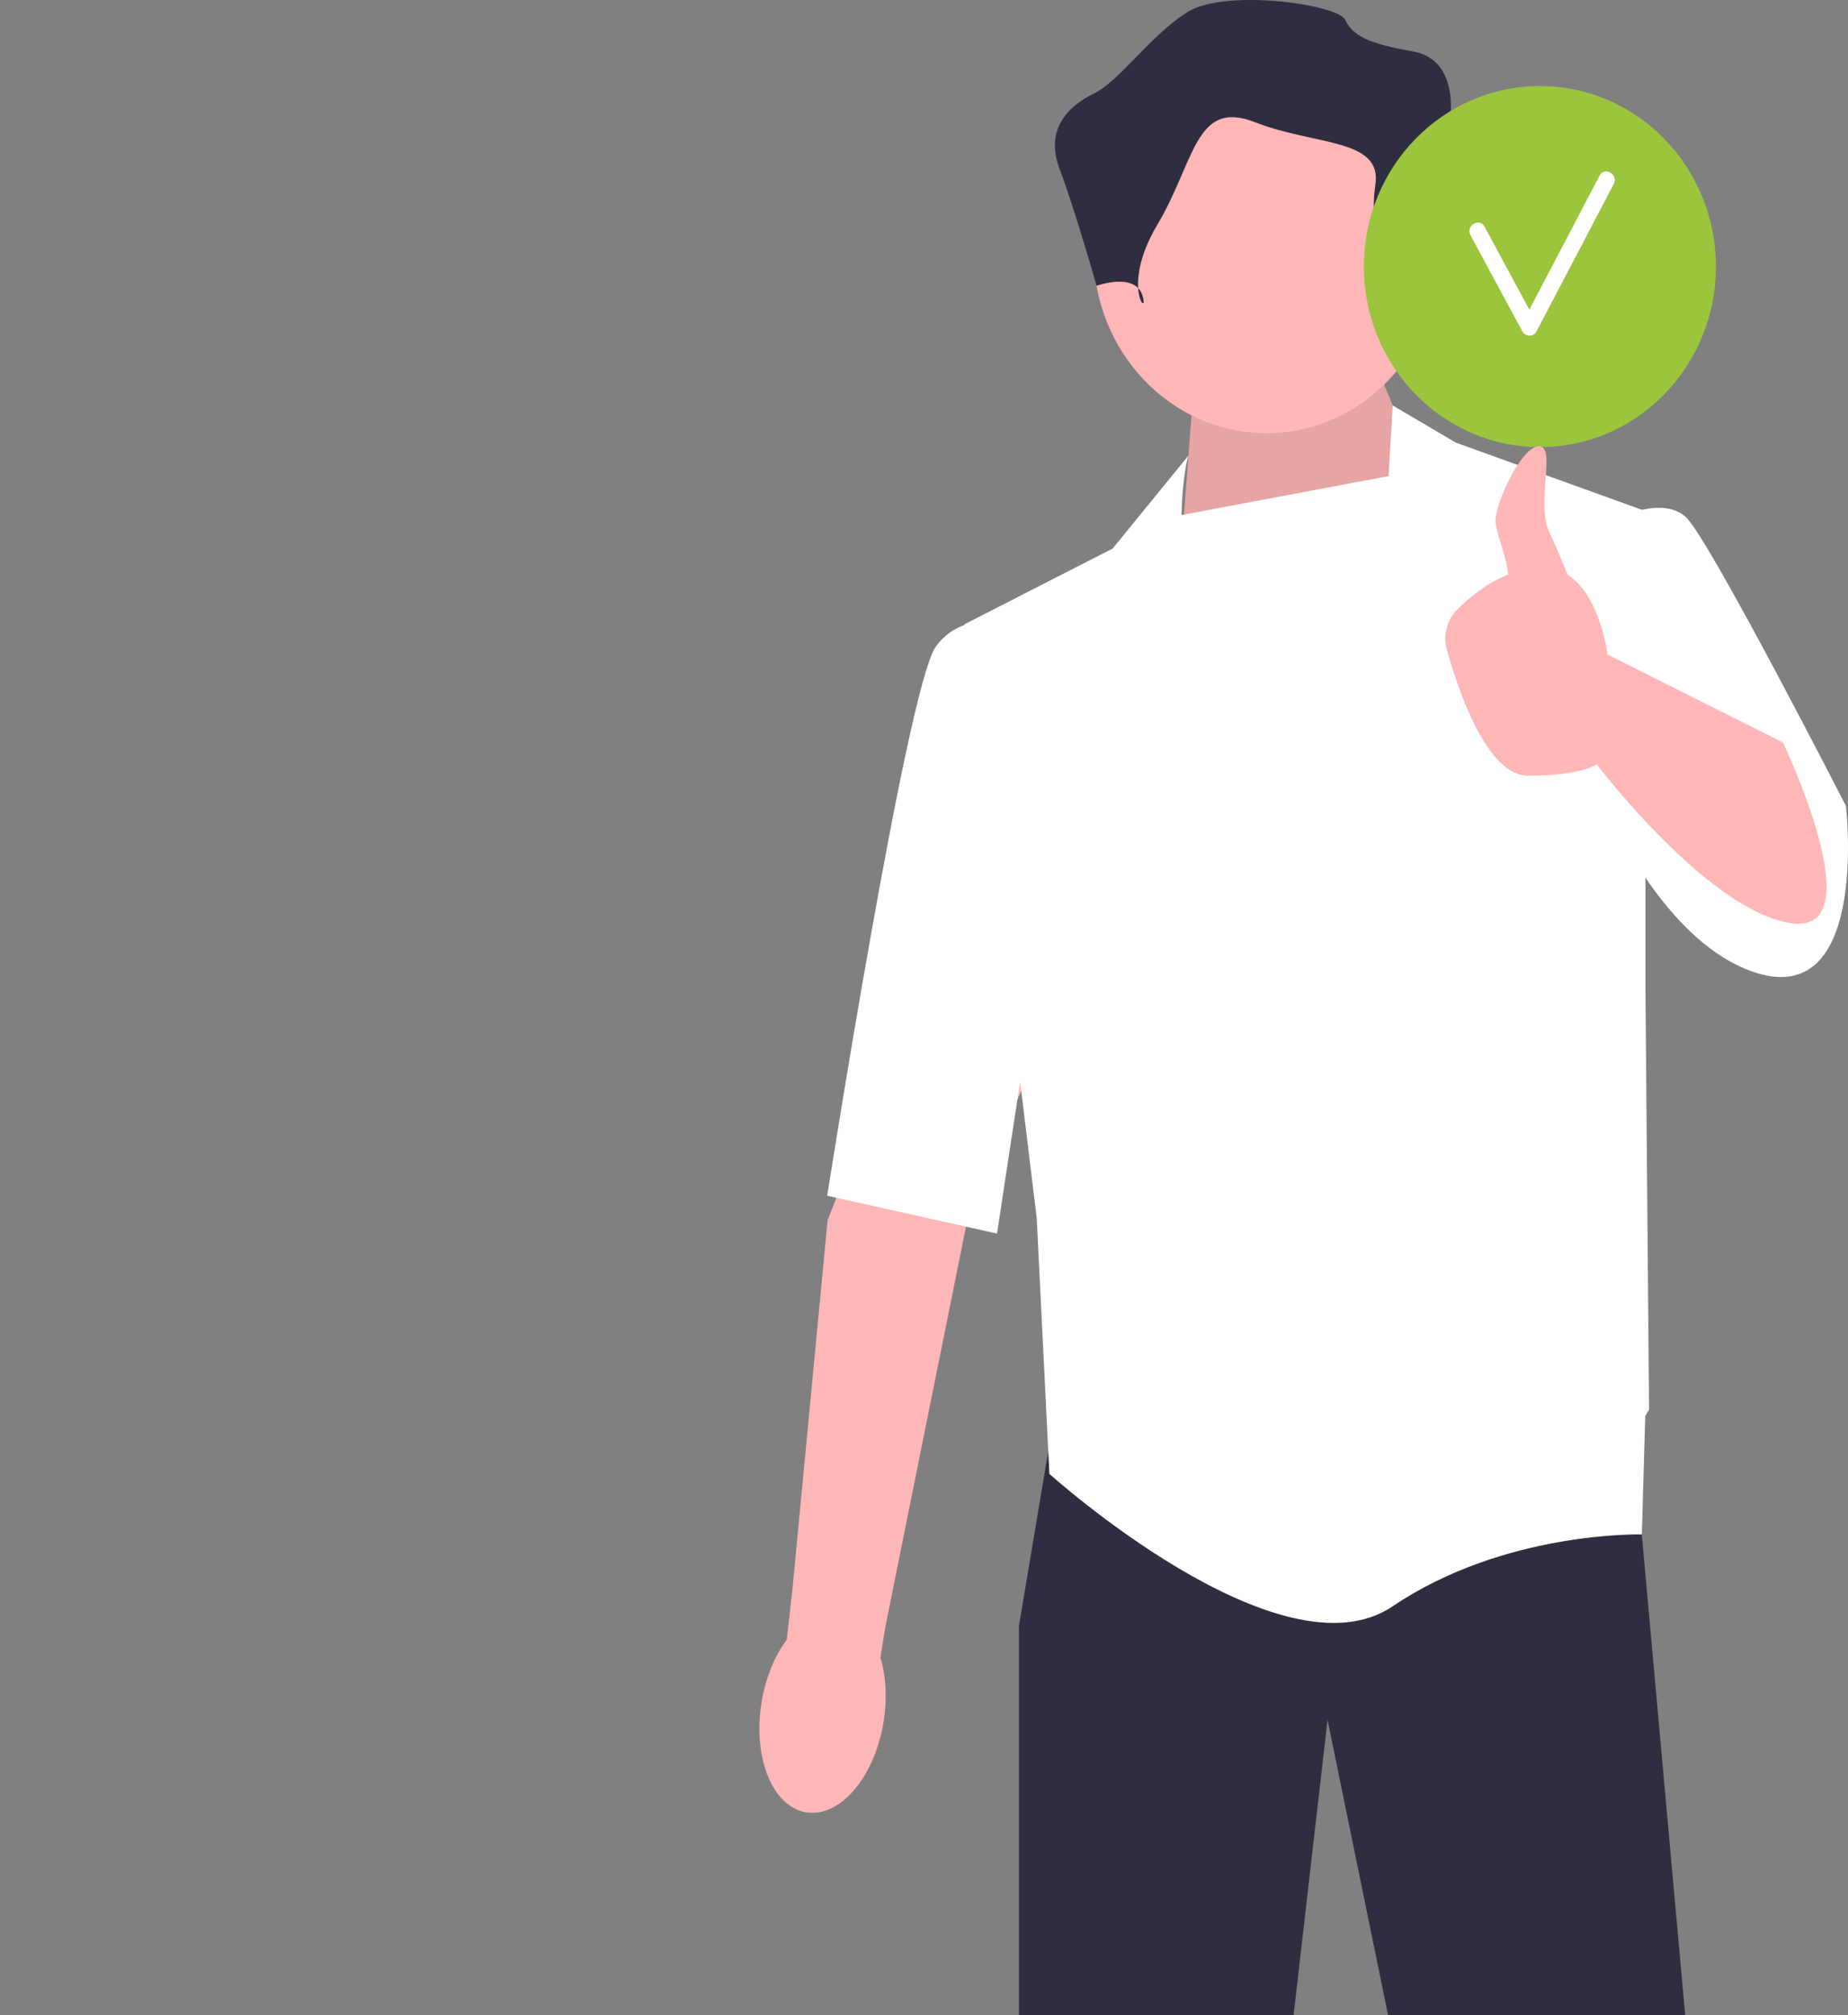 <svg width="211" height="230" viewBox="0 0 211 230" fill="none" xmlns="http://www.w3.org/2000/svg">
<rect x="0" y="0" width="211" height="230" fill="#808080" stroke="none"/>
<g clip-path="url(#clip0_7_759)">
<path d="M187.46 175.037L187.456 175.14L192.41 230H158.484L151.576 196.307L147.7 230H116.335L116.335 185.603L119.689 165.624V165.62L120.192 162.613H186.474L186.561 163.702L187.46 175.037Z" fill="#2F2E41"/>
<path d="M91.931 206.839C95.759 207.569 99.751 203.054 100.847 196.753C101.327 193.995 101.172 191.353 100.525 189.191L101.112 185.559L110.963 136.7C110.963 136.7 129.103 98.698 129.103 92.1C129.102 85.503 123.856 82.267 123.856 82.267L116.755 82.337L94.49 139.29L90.48 181.377L89.831 187.151C88.498 188.934 87.463 191.35 86.983 194.108C85.887 200.409 88.102 206.108 91.931 206.839V206.839Z" fill="#FFB6B6"/>
<path d="M164.156 58.725L157.557 42.742L136.109 46.63L134.665 65.434L164.156 58.725Z" fill="#FFB6B6"/>
<path opacity="0.1" d="M164.156 58.725L157.557 42.742L136.109 46.63L134.665 65.434L164.156 58.725Z" fill="black"/>
<path d="M210.764 91.987C210.764 91.987 195.503 62.181 192.616 59.157C191.331 57.811 189.31 57.792 187.463 58.185L166.218 50.518L159.018 46.281L158.543 54.342L134.903 58.786C135.034 53.87 135.696 52 135.696 52L127.035 62.613L110.124 71.252L110.133 71.33C108.892 71.784 107.715 72.56 106.824 73.844C103.524 78.596 94.45 136.479 94.45 136.479L113.836 140.799L116.474 123.46L118.373 139.071L119.816 168.229C119.816 168.229 146.214 191.987 159 183.348C171.787 174.708 187.46 175.14 187.46 175.14L187.851 161.625C188.13 161.159 188.285 160.885 188.285 160.885L187.873 112.944V100.187C191.015 104.772 194.807 108.714 199.215 110.561C213.652 116.609 210.764 91.987 210.764 91.987Z" fill="white"/>
<path d="M144.591 49.442C155.488 49.442 164.322 40.19 164.322 28.777C164.322 17.365 155.488 8.113 144.591 8.113C133.693 8.113 124.859 17.365 124.859 28.777C124.859 40.19 133.693 49.442 144.591 49.442Z" fill="#FFB6B6"/>
<path d="M158.746 34.618C158.746 34.618 160.462 28.328 164.322 28.778C168.183 29.227 169.041 25.633 168.183 23.836C167.325 22.039 165.609 13.055 165.609 13.055C165.609 13.055 166.467 6.765 161.32 5.867C156.172 4.968 154.457 4.07 153.599 2.273C152.741 0.476 139.872 -1.321 135.583 1.374C131.294 4.07 127.862 9.241 124.859 10.699C121.857 12.156 119.283 14.851 120.999 19.344C122.715 23.836 125.203 32.622 125.203 32.622C125.203 32.622 129.578 31.024 130.436 33.719C131.294 36.414 127.862 32.821 132.151 25.633C136.441 18.445 136.441 11.258 143.304 13.953C150.167 16.648 157.888 15.75 157.03 21.141C156.172 26.531 158.746 34.618 158.746 34.618V34.618Z" fill="#2F2E41"/>
<path d="M175.822 51.033C186.921 51.033 195.919 41.808 195.919 30.428C195.919 19.048 186.921 9.823 175.822 9.823C164.722 9.823 155.724 19.048 155.724 30.428C155.724 41.808 164.722 51.033 175.822 51.033Z" fill="#9BC53D"/>
<path d="M182.643 20.035C179.967 25.137 177.291 30.24 174.616 35.342C172.911 32.187 171.215 29.026 169.505 25.873C168.915 24.784 167.309 25.763 167.901 26.855C169.882 30.51 171.844 34.177 173.825 37.832C174.164 38.457 175.094 38.472 175.43 37.832C178.369 32.227 181.308 26.622 184.247 21.017C184.823 19.919 183.219 18.936 182.643 20.035V20.035Z" fill="white"/>
<path d="M203.566 84.74L183.542 74.708C183.542 74.708 182.738 67.994 178.982 65.599C178.344 64.004 177.609 62.251 176.942 60.863C175.293 57.429 177.767 50.95 175.705 50.95C173.643 50.95 170.594 57.764 170.755 59.589C170.879 60.99 171.985 63.436 172.213 65.577C169.698 66.57 167.67 68.272 166.336 69.628C165.181 70.801 164.753 72.551 165.204 74.168C166.511 78.854 169.779 88.531 174.468 88.531C180.655 88.531 182.304 87.235 182.304 87.235C182.304 87.235 195.091 104.082 204.577 105.378C214.064 106.674 203.566 84.74 203.566 84.74V84.74Z" fill="#FFB6B6"/>
</g>
<defs>
<clipPath id="clip0_7_759">
<rect width="211" height="230" fill="white"/>
</clipPath>
</defs>
</svg>
